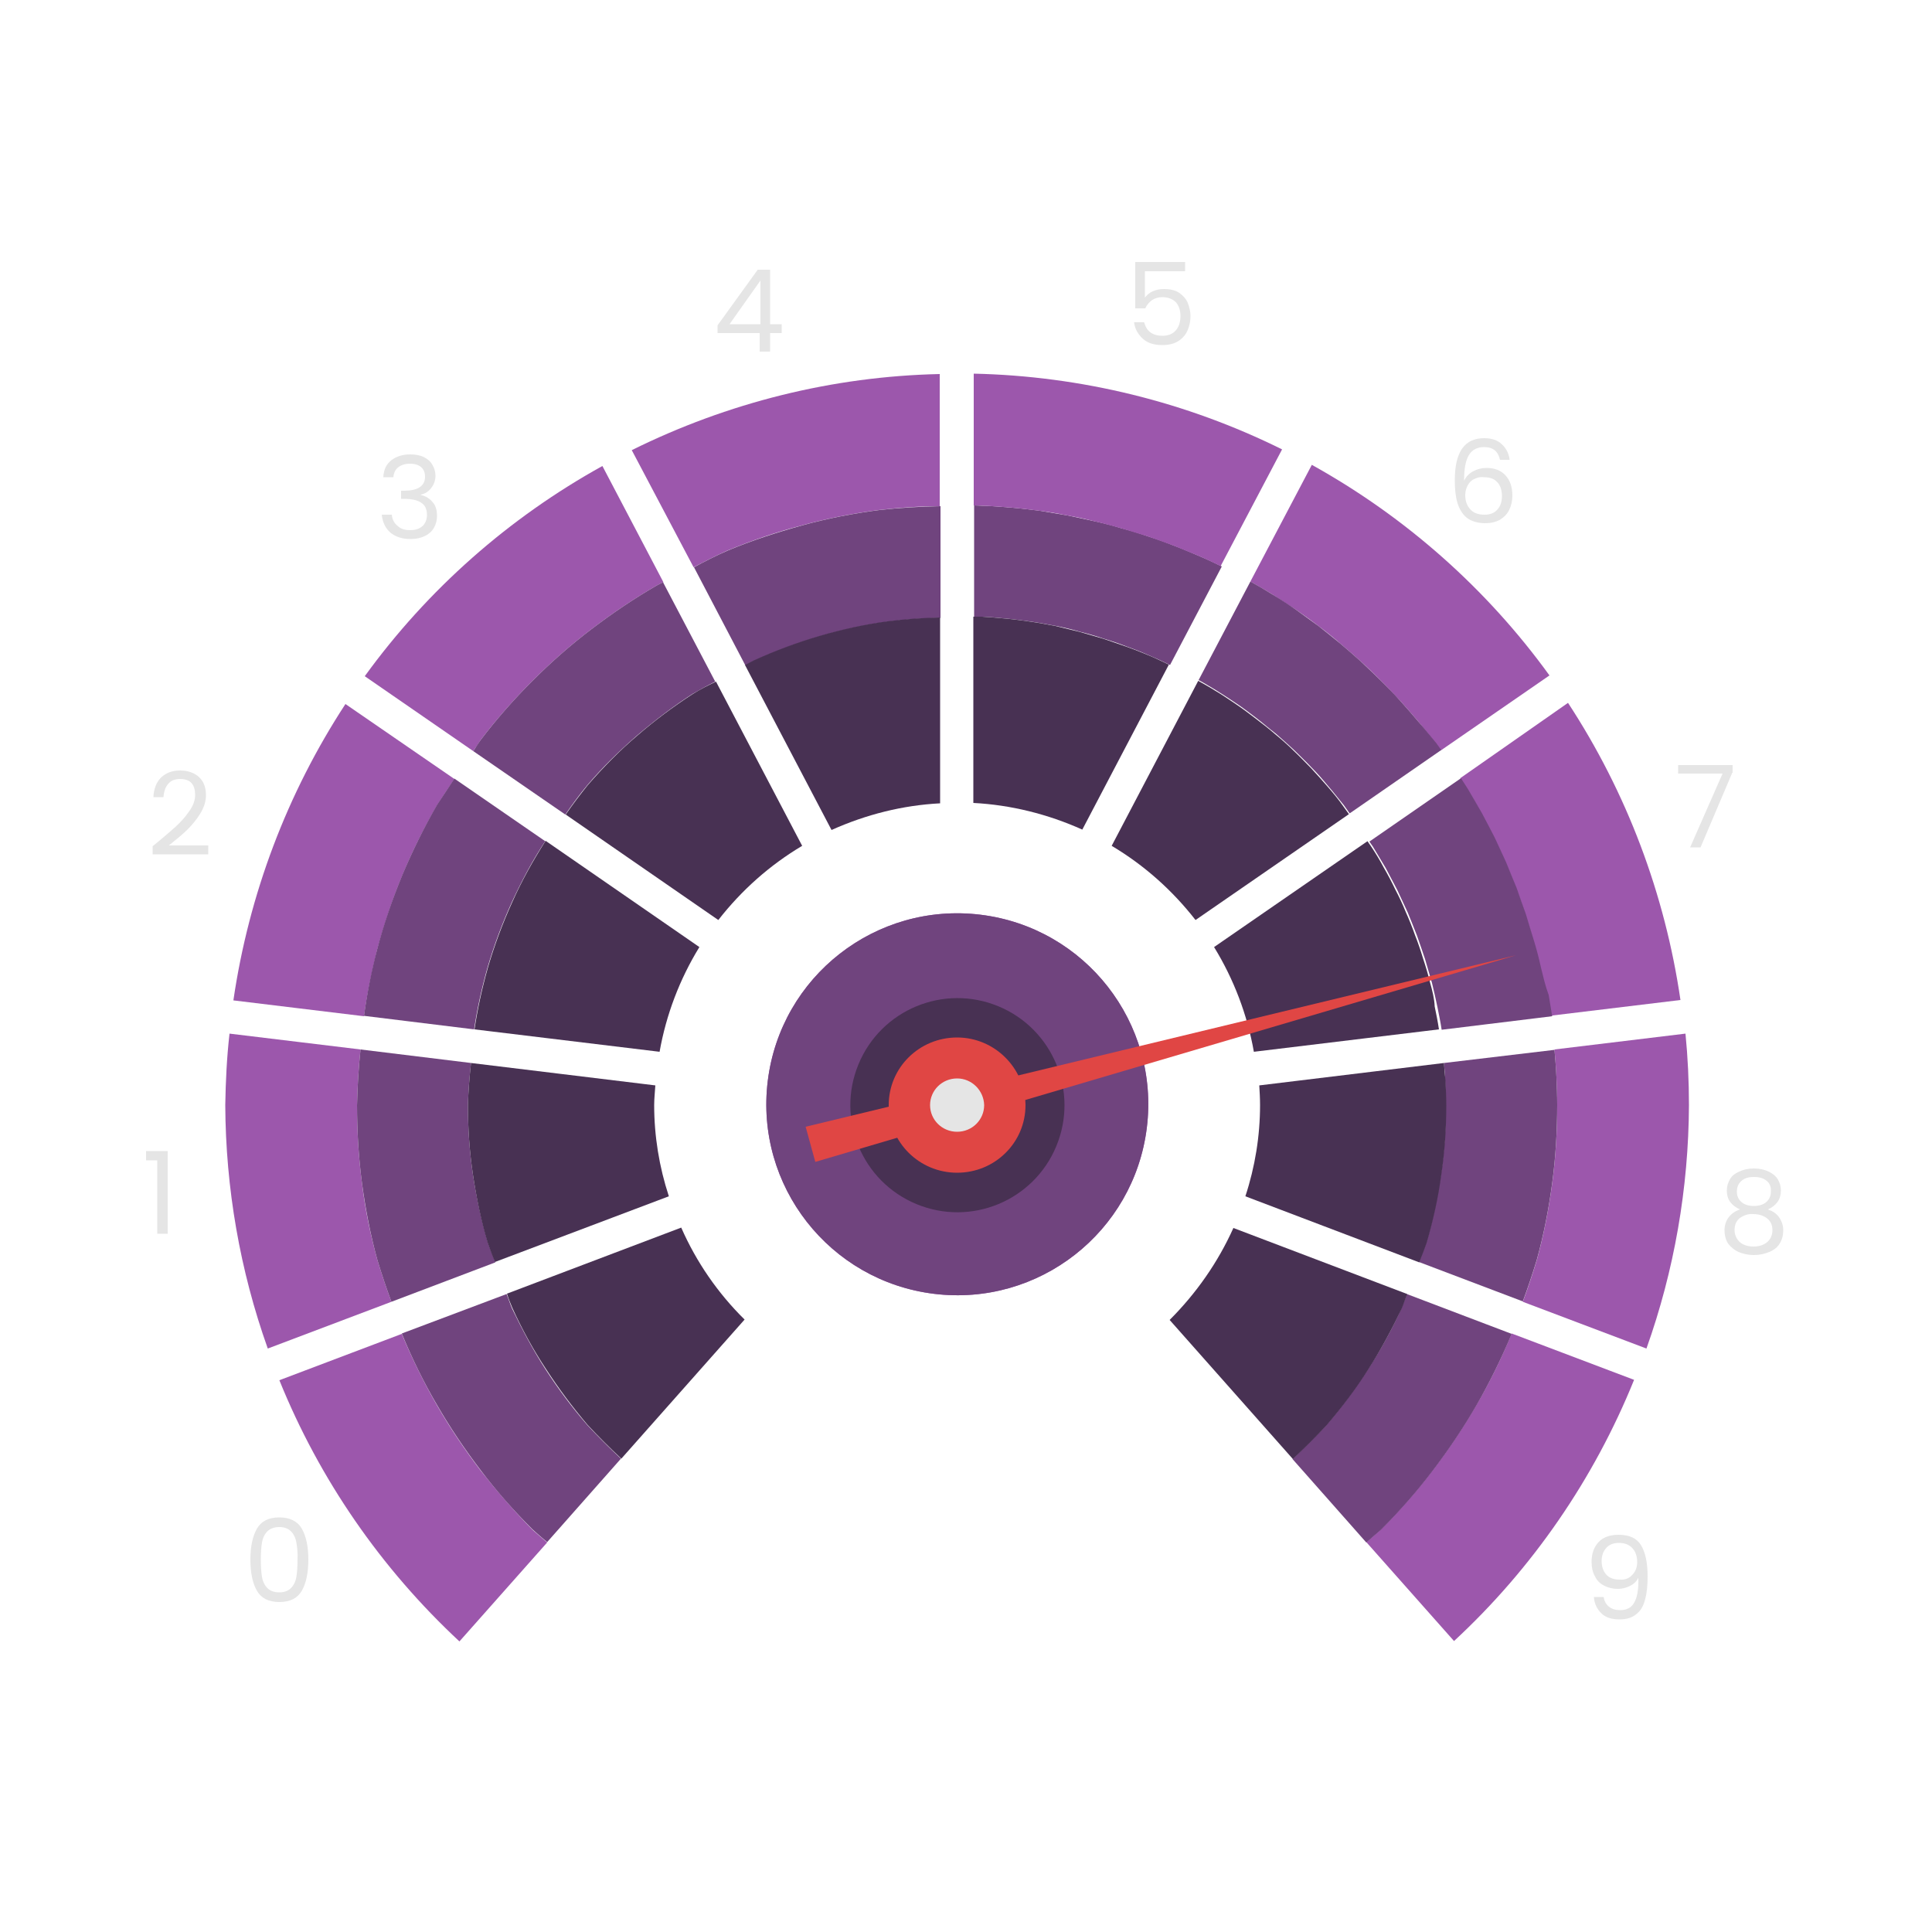 <?xml version="1.0" encoding="utf-8"?>
<!-- Generator: Adobe Illustrator 27.3.1, SVG Export Plug-In . SVG Version: 6.00 Build 0)  -->
<svg version="1.1" id="OBJECTS" xmlns="http://www.w3.org/2000/svg" xmlns:xlink="http://www.w3.org/1999/xlink" x="0px" y="0px"
	 width="500px" height="500px" viewBox="0 0 500 500" enable-background="new 0 0 500 500" xml:space="preserve">
<path fill="#9C57AC" d="M339.5,120.3l-15.9,30.2c1.9,1.1,3.9,2.2,5.8,3.4c2,1.3,4,2.6,6,3.9c2,1.4,3.9,2.7,5.8,4.2
	c1.9,1.4,3.8,2.9,5.6,4.5c1.8,1.5,3.6,3.1,5.4,4.7c1.8,1.6,3.5,3.3,5.2,5c1.7,1.7,3.3,3.4,5,5.2c1.6,1.8,3.2,3.6,4.7,5.4
	c1.5,1.8,3,3.7,4.5,5.6c0.4,0.6,0.9,1.2,1.3,1.8l28.1-19.4C384.8,152.4,363.8,133.8,339.5,120.3z"/>
<path fill="#70447E" d="M367.1,186.8c-1.5-1.8-3.1-3.6-4.7-5.4c-1.6-1.8-3.3-3.5-5-5.2c-1.7-1.7-3.4-3.3-5.2-5
	c-1.8-1.6-3.6-3.2-5.4-4.7c-1.8-1.5-3.7-3-5.6-4.5c-1.9-1.4-3.9-2.8-5.8-4.2c-2-1.4-4-2.7-6-3.9c-1.9-1.2-3.8-2.3-5.8-3.4
	l-13.4,25.5c1.5,0.8,2.9,1.7,4.3,2.5c1.8,1.1,3.6,2.3,5.4,3.5c1.8,1.2,3.5,2.5,5.2,3.8c1.7,1.3,3.3,2.7,5,4c1.6,1.4,3.2,2.8,4.8,4.3
	c1.5,1.5,3.1,3,4.5,4.5c1.5,1.5,2.9,3.1,4.3,4.8c1.4,1.6,2.7,3.3,4.1,5c0.5,0.7,1,1.4,1.5,2.1l23.7-16.4c-0.4-0.6-0.9-1.2-1.3-1.8
	C370.2,190.5,368.7,188.6,367.1,186.8z"/>
<path fill="#9C57AC" d="M377.9,201.4c0.6,0.9,1.2,1.9,1.8,2.8c1.3,2,2.5,4.1,3.6,6.2c1.2,2.1,2.3,4.2,3.3,6.3c1.1,2.1,2.1,4.3,3,6.5
	c1,2.2,1.9,4.4,2.7,6.6c0.9,2.2,1.7,4.5,2.4,6.8c0.8,2.3,1.5,4.6,2.1,6.9c0.7,2.3,1.3,4.6,1.8,6.9c0.5,2.3,1,4.7,1.5,7
	c0.3,1.8,0.6,3.7,0.9,5.5l33.9-4.1c-4-27.4-13.9-53.7-29.1-76.9L377.9,201.4z"/>
<path fill="#70447E" d="M398.8,250.4c-0.5-2.3-1.1-4.6-1.8-6.9c-0.7-2.3-1.4-4.6-2.1-6.9c-0.8-2.3-1.6-4.5-2.4-6.8
	c-0.9-2.2-1.8-4.4-2.7-6.6c-1-2.2-2-4.4-3-6.5c-1.1-2.1-2.2-4.3-3.3-6.3c-1.2-2.1-2.4-4.2-3.6-6.2c-0.6-0.9-1.2-1.9-1.8-2.8
	l-23.7,16.4c0.3,0.4,0.6,0.9,0.9,1.3c1.1,1.8,2.2,3.7,3.3,5.5c1,1.9,2,3.8,3,5.7c0.9,1.9,1.8,3.9,2.7,5.8c0.8,2,1.6,3.9,2.4,6
	c0.7,2,1.4,4,2.1,6.1c0.6,2,1.2,4.1,1.8,6.2c0.5,2.1,1,4.2,1.4,6.2c0.4,2,0.8,3.9,1.1,5.9l28.6-3.5c-0.3-1.8-0.6-3.7-0.9-5.5
	C399.9,255.1,399.4,252.8,398.8,250.4z"/>
<path fill="#9C57AC" d="M402.3,271.6C402.3,271.6,402.3,271.7,402.3,271.6c0.2,2.5,0.4,4.8,0.5,7.2c0.1,2.4,0.2,4.8,0.2,7.2
	c0,6.8-0.4,13.6-1.3,20.3c-0.9,6.7-2.2,13.4-4,19.9c-1.1,3.6-2.3,7.2-3.6,10.7l32,12.1c7.2-20.2,10.9-41.5,11-63
	c0-6.2-0.3-12.4-0.9-18.5L402.3,271.6z"/>
<path fill="#70447E" d="M402.3,271.7C402.3,271.7,402.3,271.6,402.3,271.7l-28.6,3.4c0.1,1.5,0.3,3,0.3,4.5c0.1,2.1,0.2,4.3,0.2,6.4
	c0,6-0.4,12-1.3,18c-0.9,6-2.1,11.9-3.8,17.6c-0.6,1.7-1.2,3.4-1.9,5l26.9,10.2c1.3-3.5,2.5-7.1,3.6-10.7c1.8-6.5,3.1-13.2,4-19.9
	c0.9-6.7,1.3-13.5,1.3-20.3c0-2.4-0.1-4.8-0.2-7.2C402.7,276.4,402.5,274.1,402.3,271.7z"/>
<path fill="#9C57AC" d="M391.1,345.4c-2.6,6.3-5.6,12.4-9,18.2c-3.4,5.9-7.2,11.5-11.3,16.9c-4.1,5.4-8.6,10.5-13.4,15.3
	c-1.2,1.1-2.5,2.2-3.8,3.3l22.7,25.6c20.3-18.8,36.2-41.9,46.6-67.6l-31.7-12C391.2,345.2,391.2,345.3,391.1,345.4z"/>
<path fill="#70447E" d="M362.7,338.6c-2.5,5.5-5.4,10.8-8.7,15.8c-3.3,5.1-6.9,9.9-10.8,14.5c-2.8,3-5.7,5.9-8.7,8.7l19.1,21.6
	c1.3-1.1,2.5-2.2,3.8-3.3c4.8-4.8,9.3-9.9,13.4-15.3c4.1-5.4,7.9-11,11.3-16.9c3.4-5.9,6.4-12,9-18.2c0-0.1,0.1-0.2,0.1-0.3
	l-27.1-10.3C363.7,336.1,363.2,337.3,362.7,338.6z"/>
<path fill="#9C57AC" d="M124.4,380.6c-4.1-5.4-7.9-11-11.3-16.9c-3.4-5.9-6.4-12-9-18.2c0-0.1-0.1-0.2-0.1-0.3l-31.7,12
	c10.4,25.7,26.3,48.7,46.6,67.6l22.7-25.6c-1.3-1.1-2.5-2.2-3.8-3.3C133,391,128.6,385.9,124.4,380.6z"/>
<path fill="#70447E" d="M141.2,354.4c-3.3-5.1-6.1-10.4-8.7-15.8c-0.5-1.2-0.9-2.5-1.4-3.7L104,345.1c0,0.1,0.1,0.2,0.1,0.3
	c2.6,6.3,5.6,12.4,9,18.2c3.4,5.9,7.2,11.5,11.3,16.9c4.1,5.4,8.6,10.5,13.4,15.3c1.2,1.1,2.5,2.2,3.8,3.3l19.1-21.6
	c-3-2.8-5.9-5.7-8.7-8.7C148.1,364.3,144.5,359.5,141.2,354.4z"/>
<path fill="#9C57AC" d="M93.7,306.3c-0.9-6.7-1.3-13.5-1.3-20.3c0.1-4.8,0.4-9.6,0.9-14.4l-33.9-4.1c-0.7,6.1-1,12.3-1.1,18.5
	c0.1,21.5,3.8,42.8,11,63l32-12.1c-1.3-3.5-2.5-7.1-3.6-10.7C95.9,319.7,94.5,313,93.7,306.3z"/>
<path fill="#70447E" d="M122.4,304c-0.9-6-1.3-12-1.3-18c0.1-3.6,0.4-7.3,0.8-10.9l-28.6-3.5c-0.5,4.8-0.8,9.6-0.9,14.4
	c0,6.8,0.4,13.6,1.3,20.3c0.9,6.7,2.2,13.4,4,19.9c1.1,3.6,2.3,7.2,3.6,10.7l26.9-10.2c-0.7-1.7-1.3-3.3-1.9-5
	C124.6,315.9,123.3,310,122.4,304z"/>
<path fill="#9C57AC" d="M60.4,258.9l33.8,4.1c0.8-5.8,2-11.5,3.4-17.2c1.8-6.5,3.9-13,6.5-19.2c2.6-6.3,5.6-12.3,9-18.2
	c1.5-2.3,3-4.6,4.5-6.8l-28.2-19.4C74.3,205.3,64.4,231.5,60.4,258.9z"/>
<path fill="#70447E" d="M113.1,208.3c-3.4,5.9-6.4,12-9,18.2c-2.6,6.3-4.8,12.7-6.5,19.2c-1.5,5.7-2.6,11.4-3.4,17.2l28.5,3.5
	c0.8-5.4,2-10.8,3.5-16.1c1.7-5.8,3.8-11.4,6.3-16.9c2.5-5.4,5.3-10.7,8.6-15.7l-23.5-16.2C116.1,203.8,114.6,206,113.1,208.3z"/>
<path fill="#9C57AC" d="M94.4,175l28.1,19.4c0.6-1,1.3-1.9,1.9-2.9c4.1-5.4,8.6-10.5,13.4-15.3c4.8-4.8,9.9-9.3,15.3-13.4
	c5.4-4.1,11-7.9,16.9-11.3c0.6-0.3,1.1-0.6,1.7-0.8l-15.8-30.1C131.7,134,110.7,152.5,94.4,175z"/>
<path fill="#70447E" d="M170,151.5c-5.9,3.4-11.5,7.2-16.9,11.3c-5.4,4.1-10.5,8.6-15.3,13.4c-4.8,4.8-9.3,9.9-13.4,15.3
	c-0.7,1-1.3,1.9-1.9,2.9l23.8,16.4c1.8-2.6,3.7-5.2,5.7-7.6c3.9-4.6,8.2-8.8,12.8-12.8c4.6-3.9,9.4-7.6,14.4-10.8
	c1.9-1.1,3.9-2.2,5.9-3.2l-13.5-25.7C171.1,150.9,170.6,151.2,170,151.5z"/>
<path fill="#9C57AC" d="M179.5,146.8c2.9-1.5,5.8-3,8.7-4.3c6.3-2.6,12.7-4.8,19.2-6.5c6.5-1.8,13.2-3.1,19.9-4
	c5.3-0.6,10.6-1,15.9-1V96.8c-27.7,0.6-54.9,7.4-79.7,19.7L179.5,146.8z"/>
<path fill="#70447E" d="M207.5,136c-6.5,1.8-13,3.9-19.2,6.5c-3,1.3-5.9,2.8-8.7,4.3l13.3,25.4c0.8-0.4,1.5-0.8,2.3-1.2
	c5.5-2.5,11.1-4.6,16.9-6.3c5.8-1.7,11.7-3,17.6-3.8c4.5-0.6,9.1-0.9,13.7-1V131c-5.3,0.1-10.6,0.4-15.9,1
	C220.7,132.9,214,134.2,207.5,136z"/>
<path fill="#70447E" d="M303.8,141.2c-2.2-0.9-4.5-1.7-6.7-2.4c-2.3-0.8-4.6-1.5-6.9-2.1c-2.3-0.7-4.6-1.3-6.9-1.8
	c-2.3-0.5-4.7-1-7-1.5c-2.4-0.4-4.7-0.8-7.1-1.2c-2.4-0.3-4.7-0.6-7.1-0.8c-2.4-0.2-4.8-0.4-7.2-0.5c-0.9,0-1.9-0.1-2.8-0.1v28.8
	c0.7,0,1.4,0,2.1,0c2.1,0.1,4.3,0.3,6.4,0.5c2.1,0.2,4.2,0.5,6.4,0.8c2.1,0.3,4.2,0.7,6.3,1.1c2.1,0.4,4.2,0.9,6.2,1.5
	c2.1,0.5,4.1,1.1,6.2,1.8c2,0.6,4.1,1.3,6.1,2.1c2,0.7,4,1.5,6,2.4c1.7,0.7,3.4,1.5,5,2.3l13.4-25.5c-1.8-0.9-3.7-1.8-5.6-2.6
	C308.2,143,306,142,303.8,141.2z"/>
<path fill="#9C57AC" d="M252,130.8c0.9,0,1.9,0,2.8,0.1c2.4,0.1,4.8,0.3,7.2,0.5c2.4,0.2,4.8,0.5,7.1,0.8c2.4,0.3,4.7,0.7,7.1,1.2
	c2.4,0.4,4.7,0.9,7,1.5c2.3,0.5,4.6,1.2,6.9,1.8c2.3,0.7,4.6,1.4,6.9,2.1c2.3,0.8,4.5,1.6,6.7,2.4c2.2,0.9,4.4,1.8,6.6,2.7
	c1.9,0.8,3.7,1.7,5.6,2.6l15.9-30.2C307,104,279.7,97.3,252,96.7V130.8z"/>
<path fill="#483153" d="M343.6,203.6c-1.4-1.6-2.8-3.2-4.3-4.8c-1.5-1.5-3-3.1-4.5-4.5c-1.5-1.5-3.1-2.9-4.8-4.3
	c-1.6-1.4-3.3-2.7-5-4c-1.7-1.3-3.4-2.6-5.2-3.8c-1.8-1.2-3.5-2.4-5.4-3.5c-1.4-0.9-2.9-1.7-4.3-2.5l-22.4,42.7
	c8.4,5,15.7,11.5,21.7,19.2l39.7-27.4c-0.5-0.7-1-1.4-1.5-2.1C346.4,206.9,345,205.2,343.6,203.6z"/>
<path fill="#483153" d="M370.1,254.3c-0.5-2.1-1.1-4.1-1.8-6.2c-0.6-2-1.3-4.1-2.1-6.1c-0.7-2-1.5-4-2.4-6c-0.8-2-1.7-3.9-2.7-5.8
	c-0.9-1.9-1.9-3.8-3-5.7c-1-1.9-2.1-3.7-3.3-5.5c-0.3-0.4-0.6-0.9-0.9-1.3l-39.7,27.4c5.1,8.3,8.6,17.5,10.3,27.1l47.9-5.8
	c-0.3-2-0.7-4-1.1-5.9C371.2,258.4,370.7,256.4,370.1,254.3z"/>
<path fill="#483153" d="M373.7,275.1l-47.8,5.8c0.1,1.7,0.2,3.4,0.2,5.1c0,8-1.3,16-3.8,23.6l45,17.1c0.7-1.7,1.3-3.3,1.9-5
	c1.7-5.8,3-11.7,3.8-17.6c0.9-6,1.3-12,1.3-18c0-2.1-0.1-4.3-0.2-6.4C373.9,278.1,373.8,276.6,373.7,275.1z"/>
<path fill="#483153" d="M302.7,341.6l31.9,36c3-2.8,5.9-5.7,8.7-8.7c3.9-4.6,7.6-9.4,10.8-14.5c3.3-5.1,6.1-10.4,8.7-15.8
	c0.5-1.2,0.9-2.5,1.4-3.7l-45-17.1C315.2,326.7,309.6,334.7,302.7,341.6z"/>
<path fill="#483153" d="M131.2,334.8c0.4,1.3,0.9,2.5,1.4,3.7c2.5,5.5,5.4,10.8,8.7,15.8c3.3,5.1,6.9,9.9,10.8,14.5
	c2.8,3,5.7,5.9,8.7,8.7l31.9-36c-6.9-6.8-12.5-14.9-16.4-23.8L131.2,334.8z"/>
<path fill="#483153" d="M169.6,280.9l-47.7-5.8c-0.4,3.6-0.7,7.3-0.8,10.9c0,6,0.4,12,1.3,18c0.9,6,2.1,11.9,3.8,17.6
	c0.6,1.7,1.2,3.4,1.9,5l45-17c-2.5-7.6-3.8-15.6-3.8-23.6C169.3,284.3,169.5,282.6,169.6,280.9z"/>
<path fill="#483153" d="M132.6,233.4c-2.5,5.5-4.6,11.1-6.3,16.9c-1.5,5.3-2.7,10.7-3.5,16.1l47.9,5.8c1.7-9.6,5.2-18.8,10.3-27.1
	l-39.8-27.5C137.9,222.8,135,228,132.6,233.4z"/>
<path fill="#483153" d="M179.3,179.6c-5.1,3.3-9.9,6.9-14.4,10.8c-4.6,3.9-8.8,8.2-12.8,12.8c-2,2.5-3.9,5-5.7,7.6l39.5,27.3
	c6-7.7,13.3-14.2,21.7-19.2l-22.3-42.5C183.2,177.4,181.2,178.4,179.3,179.6z"/>
<path fill="#483153" d="M212,164.6c-5.8,1.7-11.4,3.8-16.9,6.3c-0.8,0.4-1.5,0.8-2.3,1.2l22.4,42.7c8.9-4,18.4-6.4,28.1-6.9v-48.1
	c-4.6,0.1-9.1,0.4-13.7,1C223.7,161.6,217.8,162.9,212,164.6z"/>
<path fill="#483153" d="M291.6,167.4c-2-0.7-4-1.4-6.1-2.1c-2-0.6-4.1-1.2-6.2-1.8c-2.1-0.5-4.2-1-6.2-1.5c-2.1-0.4-4.2-0.8-6.3-1.1
	c-2.1-0.3-4.2-0.6-6.4-0.8c-2.1-0.2-4.3-0.4-6.4-0.5c-0.7,0-1.4,0-2.1,0v48.2c9.7,0.5,19.3,2.9,28.2,6.9l22.4-42.7
	c-1.7-0.8-3.3-1.6-5-2.3C295.6,168.9,293.6,168.1,291.6,167.4z"/>
<ellipse transform="matrix(0.122 -0.993 0.993 0.122 -66.469 496.859)" fill="#9C57AC" cx="247.7" cy="286" rx="49.4" ry="49.4"/>
<ellipse transform="matrix(0.122 -0.993 0.993 0.122 -66.469 496.859)" fill="#70447E" cx="247.7" cy="286" rx="49.4" ry="49.4"/>
<ellipse transform="matrix(0.383 -0.924 0.924 0.383 -111.355 405.358)" fill="#483153" cx="247.7" cy="286" rx="27.7" ry="27.7"/>
<path fill="#E04644" d="M247.7,268.5C247.7,268.5,247.7,268.5,247.7,268.5c-9.8,0-17.7,7.8-17.7,17.5c0,0,0,0,0,0
	c0,9.6,7.9,17.5,17.7,17.5s17.7-7.8,17.7-17.5C265.3,276.4,257.4,268.5,247.7,268.5z"/>
<polygon fill="#E04644" points="211,300.7 392.4,247.2 208.5,291.6 "/>
<path fill="#E5E5E5" d="M247.7,279.1C247.7,279.1,247.7,279.1,247.7,279.1c-3.9,0-7,3.1-7,6.9c0,3.8,3.1,6.9,7,6.9
	c3.9,0,7-3.1,7-6.9C254.6,282.2,251.5,279.1,247.7,279.1z"/>
<path fill="#E5E5E5" d="M448.3,200l-8.2,19.3h-2.7l8.4-19.1h-11.5V198h14.1V200z"/>
<path fill="#E5E5E5" d="M384.1,115.7c-1.8,0-3.1,0.7-3.9,2c-0.9,1.4-1.3,3.6-1.3,6.7c0.5-1,1.2-1.8,2.3-2.4c1.1-0.6,2.2-0.9,3.5-0.9
	c2,0,3.7,0.6,4.9,1.9c1.2,1.3,1.8,3,1.8,5.3c0,1.3-0.3,2.6-0.8,3.6c-0.5,1.1-1.3,1.9-2.4,2.6c-1.1,0.6-2.3,0.9-3.8,0.9
	c-2,0-3.6-0.5-4.8-1.4c-1.1-0.9-1.9-2.2-2.4-3.8c-0.5-1.6-0.7-3.6-0.7-5.9c0-7.3,2.5-10.9,7.6-10.9c1.9,0,3.5,0.5,4.6,1.6
	c1.1,1,1.8,2.4,2,4h-2.5C387.7,116.8,386.4,115.7,384.1,115.7z M381.7,123.9c-0.8,0.3-1.4,0.9-1.8,1.6s-0.7,1.6-0.7,2.6
	c0,1.5,0.4,2.7,1.3,3.7s2.1,1.4,3.7,1.4c1.4,0,2.5-0.4,3.3-1.3c0.8-0.9,1.2-2,1.2-3.5c0-1.5-0.4-2.8-1.2-3.6
	c-0.8-0.9-1.9-1.3-3.5-1.3C383.3,123.4,382.5,123.5,381.7,123.9z"/>
<path fill="#E5E5E5" d="M306.7,70.2h-10.4v6.8c0.5-0.6,1.1-1.2,2-1.6c0.9-0.4,1.8-0.6,2.9-0.6c1.6,0,3,0.3,4,1
	c1,0.7,1.8,1.6,2.2,2.6c0.4,1.1,0.7,2.2,0.7,3.4c0,1.4-0.3,2.7-0.8,3.8s-1.3,2-2.4,2.7c-1.1,0.7-2.5,1-4.1,1c-2.1,0-3.8-0.5-5-1.6
	s-2.1-2.5-2.3-4.3h2.6c0.3,1.1,0.8,2,1.6,2.6c0.8,0.6,1.9,0.9,3.1,0.9c1.6,0,2.7-0.5,3.5-1.4c0.8-0.9,1.2-2.2,1.2-3.7
	c0-1.5-0.4-2.7-1.2-3.6c-0.8-0.8-2-1.3-3.5-1.3c-1,0-2,0.3-2.7,0.8s-1.3,1.2-1.7,2.1h-2.6V67.8h12.9V70.2z"/>
<path fill="#E5E5E5" d="M185.7,86.2v-2l10.4-14.4h3.2v14.1h3v2.3h-3V91h-2.7v-4.8H185.7z M196.8,72.6l-8,11.3h8V72.6z"/>
<path fill="#E5E5E5" d="M101.3,119.1c1.3-1,2.9-1.5,4.9-1.5c1.3,0,2.5,0.2,3.5,0.7c1,0.5,1.7,1.1,2.2,2c0.5,0.8,0.8,1.8,0.8,2.8
	c0,1.2-0.4,2.3-1.1,3.2c-0.7,0.9-1.6,1.5-2.7,1.7v0.1c1.3,0.3,2.3,0.9,3.1,1.9c0.8,0.9,1.1,2.1,1.1,3.6c0,1.1-0.3,2.1-0.8,3
	c-0.5,0.9-1.3,1.6-2.3,2.1c-1,0.5-2.3,0.8-3.7,0.8c-2.1,0-3.8-0.5-5.2-1.6c-1.3-1.1-2.1-2.7-2.3-4.7h2.6c0.1,1.2,0.6,2.2,1.5,2.9
	c0.8,0.8,1.9,1.1,3.3,1.1s2.4-0.4,3.2-1.1c0.7-0.7,1.1-1.7,1.1-2.8c0-1.5-0.5-2.6-1.5-3.2c-1-0.7-2.5-1-4.5-1h-0.7V127h0.7
	c1.8,0,3.2-0.3,4.1-0.9c0.9-0.6,1.4-1.5,1.4-2.7c0-1-0.3-1.9-1-2.5c-0.7-0.6-1.7-0.9-2.9-0.9c-1.2,0-2.2,0.3-3,0.9
	c-0.8,0.6-1.2,1.5-1.3,2.6h-2.6C99.3,121.5,100,120.1,101.3,119.1z"/>
<path fill="#E5E5E5" d="M45.4,214c1.4-1.3,2.6-2.6,3.6-4.1c1-1.4,1.5-2.8,1.5-4.2c0-1.3-0.3-2.3-0.9-3s-1.6-1.1-3-1.1
	c-1.3,0-2.4,0.4-3.1,1.3c-0.7,0.8-1.1,2-1.2,3.4h-2.6c0.1-2.2,0.8-3.9,2-5.1c1.3-1.2,2.9-1.8,4.9-1.8c2,0,3.7,0.6,4.9,1.7
	c1.2,1.1,1.8,2.7,1.8,4.7c0,1.6-0.5,3.2-1.5,4.8c-1,1.6-2.1,2.9-3.3,4.1c-1.2,1.2-2.8,2.5-4.8,4.1h10.2v2.3H39.5V219
	C42,217,43.9,215.3,45.4,214z"/>
<path fill="#E5E5E5" d="M37.8,300.4v-2.5h5.6v21.4h-2.7v-19H37.8z"/>
<path fill="#E5E5E5" d="M66.5,395.6c1.1-1.9,3-2.9,5.8-2.9c2.7,0,4.7,1,5.8,2.9c1.1,1.9,1.7,4.6,1.7,8c0,3.5-0.6,6.2-1.7,8.1
	c-1.1,1.9-3,2.9-5.8,2.9c-2.8,0-4.7-1-5.8-2.9c-1.1-1.9-1.7-4.6-1.7-8.1C64.8,400.2,65.4,397.5,66.5,395.6z M76.7,399.2
	c-0.2-1.2-0.7-2.2-1.4-2.9s-1.7-1.1-3-1.1c-1.3,0-2.4,0.4-3.1,1.1s-1.2,1.7-1.4,2.9c-0.2,1.2-0.3,2.7-0.3,4.4c0,1.8,0.1,3.3,0.3,4.5
	c0.2,1.2,0.7,2.2,1.4,2.9s1.7,1.1,3.1,1.1c1.3,0,2.3-0.4,3-1.1s1.2-1.7,1.4-2.9c0.2-1.2,0.3-2.7,0.3-4.5
	C77.1,401.9,76.9,400.4,76.7,399.2z"/>
<path fill="#E5E5E5" d="M416.4,415.8c0.7,0.6,1.7,0.9,2.9,0.9c1.6,0,2.9-0.6,3.6-1.9c0.8-1.3,1.2-3.5,1.1-6.5
	c-0.4,0.9-1.1,1.6-2.1,2.1c-1,0.5-2,0.8-3.2,0.8c-1.3,0-2.5-0.3-3.5-0.8s-1.9-1.3-2.4-2.4c-0.6-1-0.9-2.3-0.9-3.8
	c0-2.1,0.6-3.8,1.8-5.1c1.2-1.3,3-1.9,5.2-1.9c2.8,0,4.7,0.9,5.8,2.7s1.7,4.5,1.7,8c0,2.5-0.2,4.5-0.7,6.2c-0.4,1.6-1.2,2.9-2.3,3.7
	c-1.1,0.9-2.5,1.3-4.3,1.3c-2,0-3.6-0.5-4.7-1.6s-1.8-2.5-1.9-4.2h2.5C415.2,414.3,415.6,415.2,416.4,415.8z M422.4,407.6
	c0.8-0.8,1.3-1.9,1.3-3.3c0-1.5-0.4-2.7-1.2-3.6c-0.8-0.9-2-1.4-3.5-1.4c-1.4,0-2.5,0.4-3.3,1.3c-0.8,0.9-1.2,2-1.2,3.4
	c0,1.4,0.4,2.6,1.2,3.5c0.8,0.9,2,1.3,3.5,1.3C420.5,408.9,421.6,408.5,422.4,407.6z"/>
<path fill="#E5E5E5" d="M447.8,311.1c-0.6-0.8-0.9-1.8-0.9-3c0-1.1,0.3-2,0.8-2.9c0.5-0.9,1.3-1.5,2.4-2c1.1-0.5,2.3-0.8,3.8-0.8
	c1.5,0,2.8,0.3,3.8,0.8c1.1,0.5,1.9,1.2,2.4,2c0.5,0.9,0.8,1.8,0.8,2.9c0,1.1-0.3,2.2-0.9,3s-1.5,1.5-2.5,1.9c1.2,0.4,2.2,1,2.9,2
	s1.1,2.1,1.1,3.4c0,1.3-0.3,2.4-0.9,3.4c-0.6,1-1.5,1.7-2.7,2.2c-1.2,0.5-2.5,0.8-4,0.8c-1.5,0-2.8-0.3-4-0.8
	c-1.1-0.5-2-1.3-2.7-2.2c-0.6-1-0.9-2.1-0.9-3.4c0-1.3,0.4-2.5,1.1-3.4s1.7-1.6,2.9-2C449.2,312.5,448.4,311.9,447.8,311.1z
	 M450.3,315.2c-0.9,0.7-1.4,1.7-1.4,3.1c0,1.3,0.5,2.3,1.3,3.1c0.9,0.8,2.1,1.2,3.6,1.2c1.5,0,2.7-0.4,3.6-1.2
	c0.9-0.8,1.3-1.8,1.3-3.1c0-1.3-0.5-2.3-1.4-3c-0.9-0.7-2.1-1.1-3.6-1.1C452.5,314.1,451.3,314.5,450.3,315.2z M457.2,305.6
	c-0.8-0.7-1.9-1-3.3-1c-1.4,0-2.4,0.3-3.2,1s-1.2,1.6-1.2,2.8c0,1.1,0.4,2,1.2,2.7c0.8,0.7,1.9,1,3.2,1c1.3,0,2.4-0.3,3.2-1
	c0.8-0.7,1.2-1.6,1.2-2.7C458.4,307.2,458,306.2,457.2,305.6z"/>
</svg>
